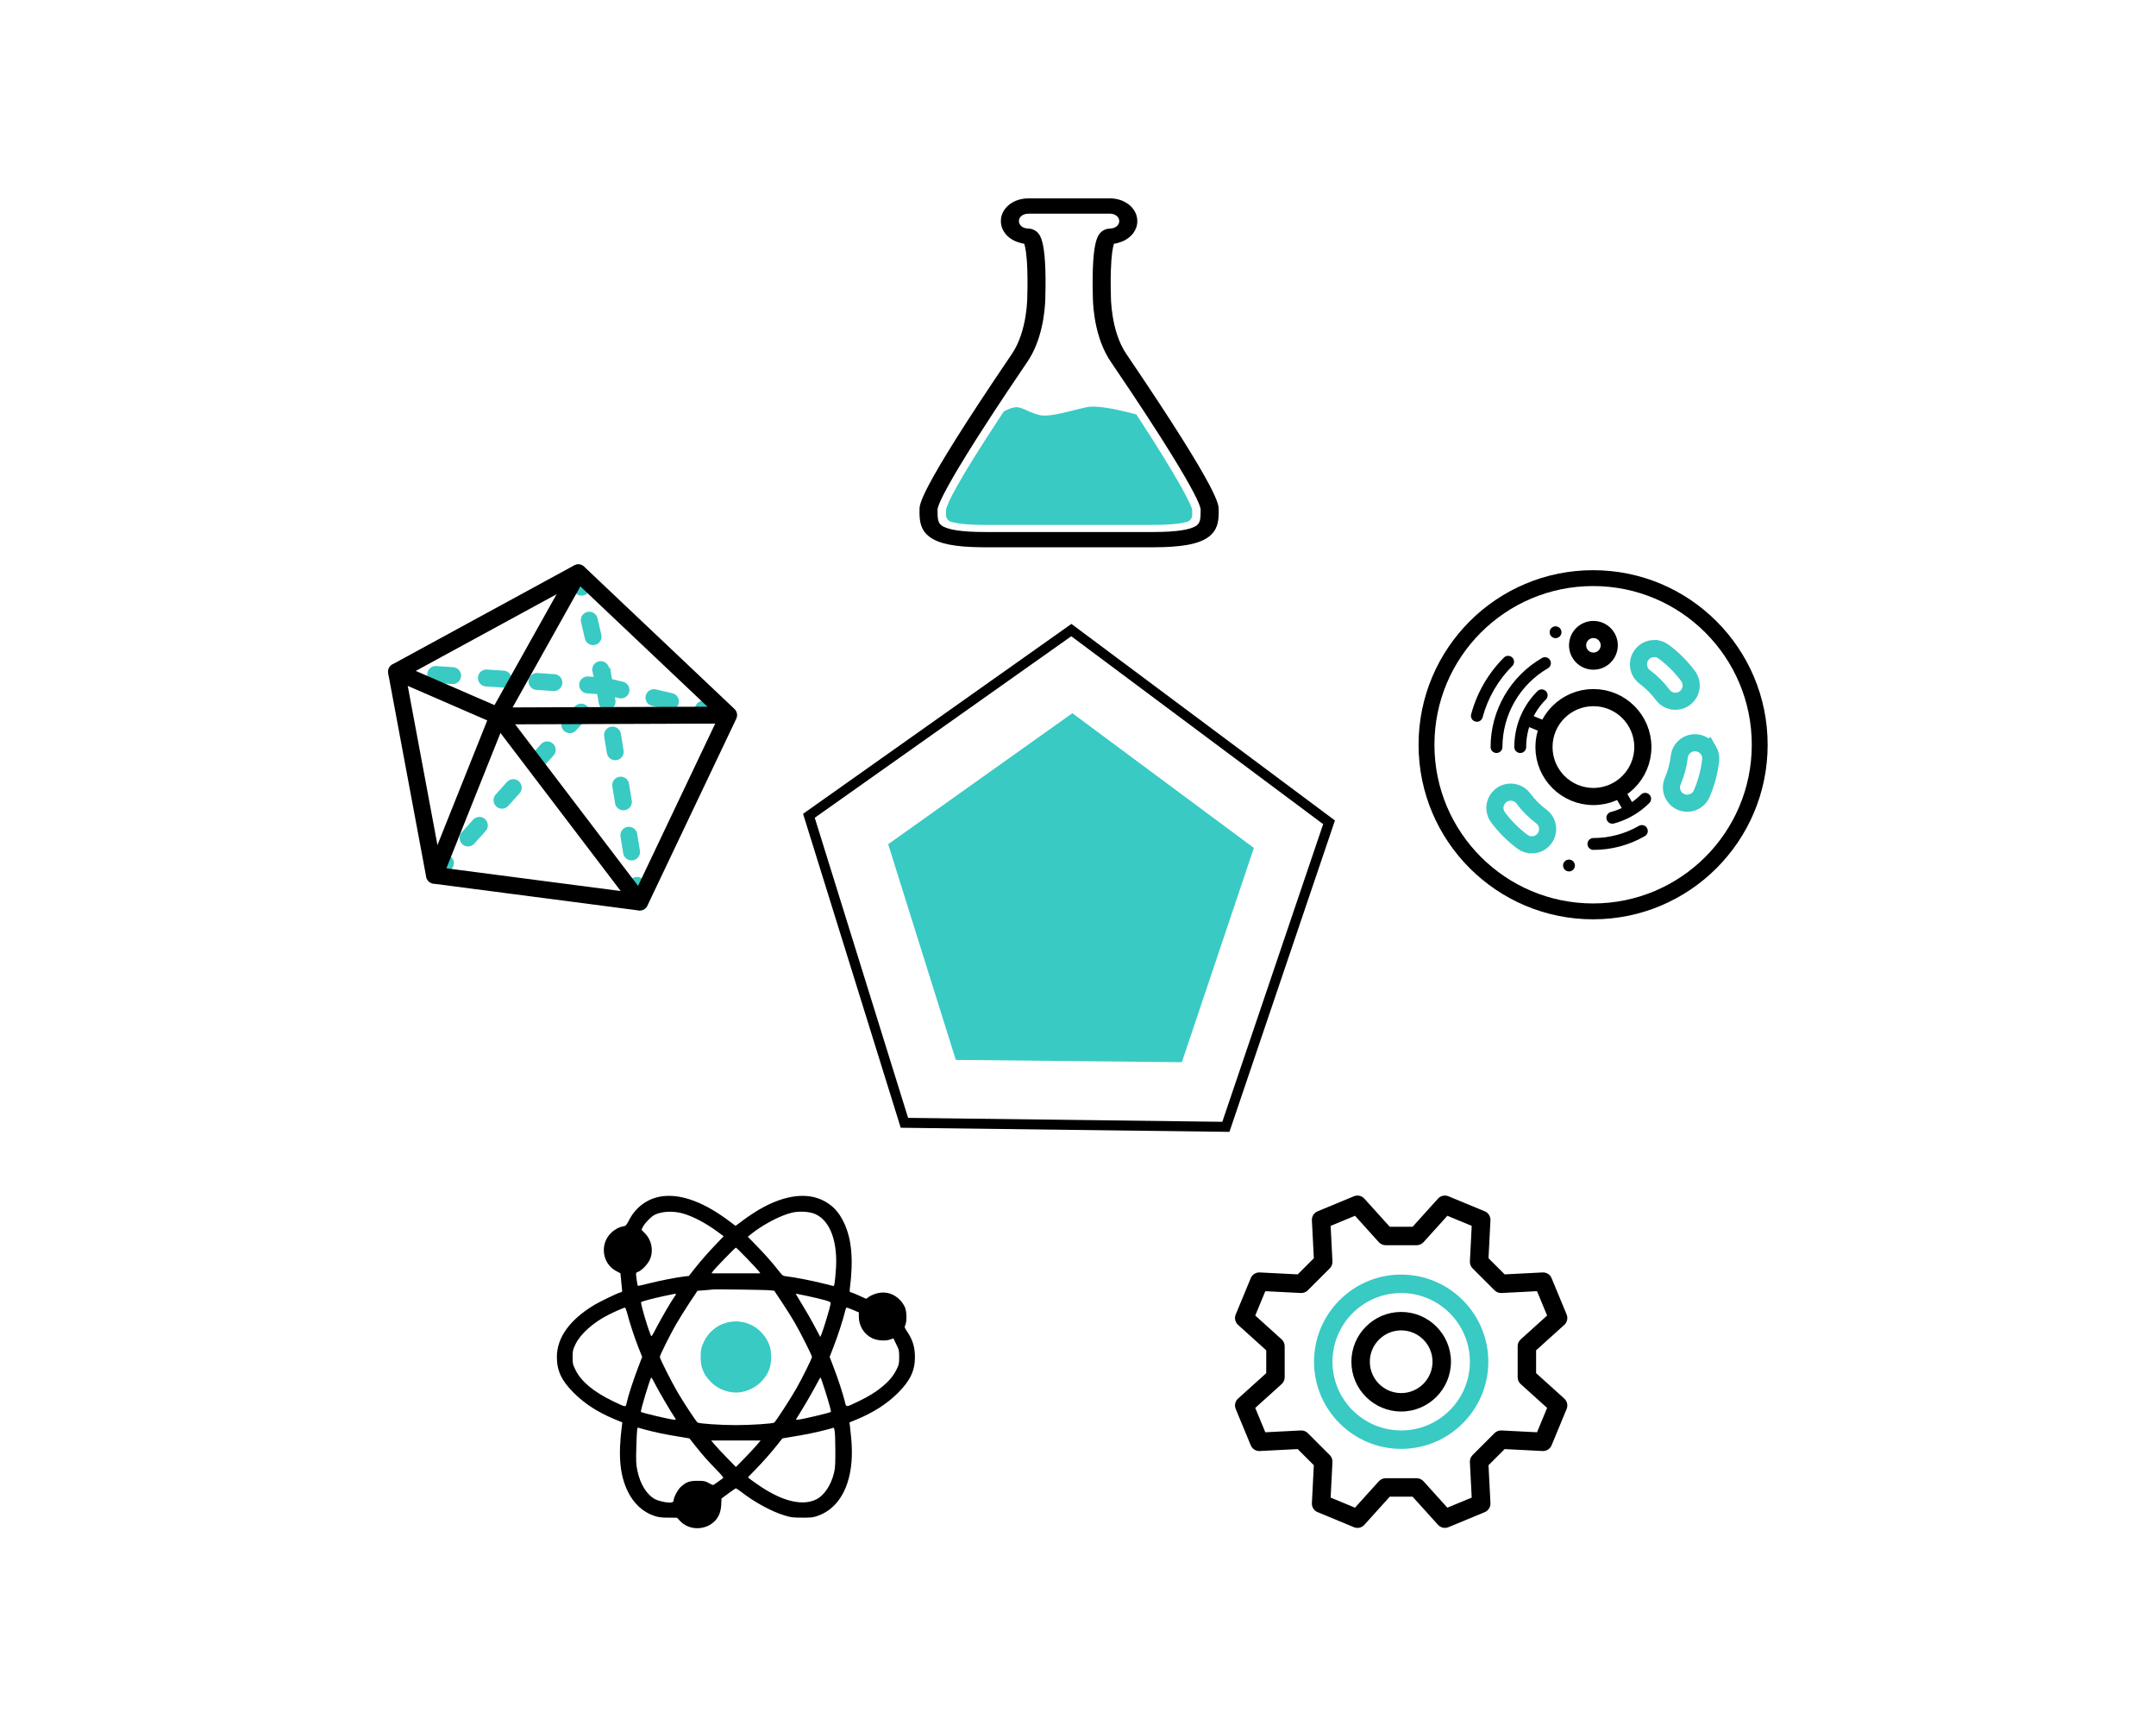 <?xml version="1.0" encoding="UTF-8" standalone="no"?>
<svg
   xmlns:dc="http://purl.org/dc/elements/1.1/"
   xmlns:cc="http://creativecommons.org/ns#"
   xmlns:rdf="http://www.w3.org/1999/02/22-rdf-syntax-ns#"
   xmlns:svg="http://www.w3.org/2000/svg"
   xmlns="http://www.w3.org/2000/svg"
   xmlns:sodipodi="http://sodipodi.sourceforge.net/DTD/sodipodi-0.dtd"
   xmlns:inkscape="http://www.inkscape.org/namespaces/inkscape"
   width="500mm"
   height="400mm"
   viewBox="0 0 500 400"
   version="1.1"
   id="svg8"
   inkscape:version="1.0.1 (c497b03c, 2020-09-10)"
   sodipodi:docname="feature2.svg">
  <defs
     id="defs2" />
  <sodipodi:namedview
     id="base"
     pagecolor="#ffffff"
     bordercolor="#666666"
     borderopacity="1.0"
     inkscape:pageopacity="0.0"
     inkscape:pageshadow="2"
     inkscape:zoom="0.4025408"
     inkscape:cx="841.59366"
     inkscape:cy="799.694"
     inkscape:document-units="mm"
     inkscape:current-layer="layer1"
     inkscape:document-rotation="0"
     showgrid="false"
     inkscape:window-width="1440"
     inkscape:window-height="855"
     inkscape:window-x="0"
     inkscape:window-y="23"
     inkscape:window-maximized="0" />
  <g
     inkscape:groupmode="layer"
     id="layer2"
     inkscape:label="Layer 2" />
  <g
     inkscape:label="Layer 1"
     inkscape:groupmode="layer"
     id="layer1">
    <g
       id="g157"
       transform="matrix(0.771,0,0,0.771,55.186,46)">
      <g
         id="g1479"
         transform="matrix(0.9,0,0,0.914,24.011,-7.123)">
        <path
           d="m 228.299,15.277 c 0,-3.608 2.985,-6.543 7.097,-7.293 0.672,-0.127 1.452,-0.195 2.179,-0.195 h 27.125 c 5.158,0 9.198,3.289 9.198,7.488 0,2.943 -1.991,5.44 -4.96,6.66 -0.353,0.15 -0.769,0.287 -1.149,0.398 -0.371,0.109 -0.767,0.236 -1.161,0.305 -0.179,0.036 -0.36,0.069 -0.543,0.098 -0.33,0.97 -0.857,3.345 -1.032,8.852 -0.134,4.204 0.013,8.078 0.015,8.121 l 0.003,0.06 -8.4e-4,0.061 c -0.002,0.141 -0.113,11.515 5.142,19.139 16.386,23.769 24.126,36.304 27.747,43.064 3.093,5.777 3.124,7.244 3.134,8.068 l 0.002,0.184 c 0.004,0.305 0.004,0.606 6.6e-4,0.908 -6.6e-4,0.061 -8.4e-4,0.129 -0.002,0.19 -0.041,2.715 -0.388,5.606 -3.386,7.807 -3.212,2.359 -8.954,3.413 -18.598,3.413 H 223.128 c -0.353,0 -0.741,-0.002 -1.083,-0.004 -9.018,-0.074 -14.462,-1.135 -17.556,-3.408 -2.995,-2.2 -3.344,-5.088 -3.386,-7.801 -0.001,-0.062 -0.002,-0.132 -0.002,-0.193 -0.003,-0.303 -0.003,-0.605 3.3e-4,-0.911 l 0.002,-0.184 c 0.01,-0.825 0.041,-2.294 3.144,-8.087 3.626,-6.764 11.367,-19.298 27.738,-43.046 5.282,-7.662 5.144,-19.028 5.142,-19.142 l -0.001,-0.06 0.002,-0.061 c 0.003,-0.056 0.149,-3.924 0.015,-8.119 -0.175,-5.514 -0.704,-7.889 -1.034,-8.858 -0.122,-0.019 -0.243,-0.04 -0.363,-0.063 -0.403,-0.063 -0.81,-0.187 -1.19,-0.292 -0.392,-0.108 -0.819,-0.243 -1.183,-0.393 -3.033,-1.204 -5.074,-3.728 -5.074,-6.708 z m 6.032,0 c 0,1.369 1.311,2.407 3.057,2.435 1.054,0.017 2.066,0.384 2.86,1.028 0.319,0.259 0.636,0.586 0.934,1.055 0.928,1.473 1.723,4.352 1.974,11.141 0.161,4.33 0.024,8.337 0.004,8.881 0,0.015 0,0.035 3.3e-4,0.055 0.009,1.301 -0.077,12.207 -5.288,20.598 -0.218,0.351 -0.446,0.7 -0.684,1.045 -2.738,3.972 -9.751,14.147 -16.377,24.378 -0.313,0.482 -0.624,0.965 -0.934,1.447 -8.76,13.609 -11.636,19.354 -12.426,21.586 -0.026,0.071 -0.05,0.146 -0.072,0.209 -0.197,0.579 -0.245,0.893 -0.248,1.061 v 0.184 c 6.6e-4,2.654 0.067,4.103 1.347,5.043 1.948,1.431 6.841,2.155 14.574,2.157 h 56.092 c 7.734,-0.002 12.627,-0.726 14.575,-2.157 1.28,-0.939 1.347,-2.388 1.347,-5.041 v -0.186 c -0.004,-0.173 -0.055,-0.5 -0.265,-1.109 -0.021,-0.06 -0.044,-0.131 -0.069,-0.196 -0.805,-2.253 -3.696,-8.008 -12.41,-21.546 -0.338,-0.526 -0.679,-1.053 -1.02,-1.579 -6.596,-10.18 -13.558,-20.282 -16.288,-24.241 -0.293,-0.426 -0.572,-0.857 -0.836,-1.293 -5.143,-8.482 -5.153,-19.39 -5.142,-20.412 -3.2e-4,-0.015 -8.4e-4,-0.036 -0.002,-0.057 -0.026,-0.716 -0.15,-4.619 0.005,-8.826 0.256,-6.901 1.073,-9.763 2.022,-11.215 0.283,-0.429 0.582,-0.736 0.882,-0.981 0.031,-0.025 0.062,-0.051 0.094,-0.075 0.779,-0.599 1.757,-0.937 2.771,-0.954 1.745,-0.028 3.056,-1.066 3.056,-2.434 0,-1.402 -1.363,-2.461 -3.167,-2.461 h -24.891 c -0.036,0 -2.379,0.007 -2.407,0.02 -1.753,0.026 -3.07,1.068 -3.07,2.441"
           fill="#000000"
           id="path62022"
           style="stroke-width:0.25;stroke-miterlimit:4;stroke-dasharray:none" />
        <path
           d="m 229.206,78.002 c 0.301,-0.239 1.877,-1.089 3.36,-1.386 0.348,-0.07 0.697,-0.106 1.03,-0.099 0.69,0.013 1.424,0.238 2.232,0.561 1.478,0.59 3.215,1.507 5.425,2.033 0.627,0.15 1.385,0.192 2.238,0.153 2.966,-0.131 7.045,-1.232 10.497,-2.079 1.041,-0.256 2.025,-0.488 2.904,-0.663 0.434,-0.087 0.909,-0.143 1.413,-0.173 0.559,-0.033 1.165,-0.032 1.806,-0.003 4.573,0.212 10.673,1.844 13.035,2.43 0.162,0.04 0.306,0.075 0.431,0.105 14.108,21.251 17.921,29.006 18.55,30.965 0.176,0.548 0.138,1.53 0.107,2.185 -0.002,0.052 -0.005,0.103 -0.006,0.152 -0.029,0.608 -0.346,1.197 -0.844,1.594 -0.032,0.024 -0.064,0.054 -0.098,0.076 -0.243,0.182 -0.538,0.326 -0.869,0.414 -3.121,0.833 -7.848,0.977 -11.307,0.977 h -56.022 c -3.451,0 -8.185,-0.144 -11.306,-0.977 -0.327,-0.087 -0.62,-0.231 -0.862,-0.41 -0.559,-0.414 -0.92,-1.05 -0.947,-1.69 -0.052,-1.254 -0.04,-1.895 0.098,-2.332 0.703,-2.184 3.037,-7.842 19.136,-31.833"
           fill="#000000"
           id="path62240"
           style="fill:#39cac4;fill-opacity:1;stroke-width:0.301" />
      </g>
      <g
         id="g2750"
         transform="matrix(1.077,0,0,1.077,-132.536,272.13)">
        <path
           d="m 241.849,25.953 c -4.078,0.451 -7.576,2.876 -9.506,6.609 -0.815,1.566 -0.965,1.716 -1.673,1.824 -1.159,0.193 -2.467,0.901 -3.455,1.889 -3.176,3.133 -2.403,8.562 1.481,10.601 l 1.181,0.622 0.15,1.502 c 0.064,0.837 0.193,2.017 0.257,2.618 0.129,1.073 0.129,1.095 -0.472,1.245 -0.858,0.214 -5.601,2.511 -7.232,3.477 -6.867,4.14 -10.451,9.118 -10.451,14.547 0,3.819 1.309,6.609 4.721,10 3.09,3.09 6.738,5.43 11.545,7.424 l 2.017,0.837 -0.129,0.965 c -1.073,8.327 -0.58,13.777 1.695,18.391 1.631,3.327 4.206,5.687 7.36,6.738 1.159,0.387 1.932,0.494 3.884,0.494 l 2.467,0.021 0.815,0.88 c 2.403,2.597 6.695,2.747 9.42,0.344 1.309,-1.159 1.974,-2.661 2.103,-4.764 l 0.086,-1.824 1.889,-1.395 c 1.03,-0.751 1.974,-1.416 2.06,-1.438 0.107,-0.043 0.772,0.387 1.481,0.922 3.669,2.897 8.562,5.558 12.21,6.652 1.673,0.515 2.317,0.601 4.829,0.601 2.489,0.021 3.09,-0.043 4.335,-0.472 5.214,-1.803 8.562,-6.846 9.399,-14.099 0.343,-3.134 0.257,-6.051 -0.322,-10.837 l -0.15,-1.181 1.782,-0.73 c 4.829,-1.974 8.691,-4.442 11.782,-7.532 3.391,-3.388 4.721,-6.199 4.721,-9.954 0,-2.811 -0.622,-4.871 -2.21,-7.21 -0.73,-1.073 -0.751,-1.138 -0.451,-1.846 0.408,-0.965 0.387,-3.412 -0.043,-4.656 -0.171,-0.537 -0.73,-1.416 -1.202,-1.974 -1.781,-2.017 -4.163,-2.79 -6.631,-2.167 -0.751,0.193 -1.76,0.622 -2.232,0.944 l -0.858,0.601 -2.039,-0.922 c -1.116,-0.515 -2.167,-0.922 -2.339,-0.922 -0.214,0 -0.257,-0.236 -0.171,-1.03 1.03,-8.111 0.515,-13.862 -1.652,-18.391 -1.181,-2.467 -2.382,-3.948 -4.27,-5.279 -4.914,-3.455 -11.889,-2.833 -19.679,1.782 -1.116,0.665 -3.004,1.91 -4.185,2.811 l -2.146,1.588 -1.609,-1.223 c -6.932,-5.238 -13.262,-7.662 -18.562,-7.083 z m 5.343,4.806 c 2.854,0.794 6.331,2.597 9.743,5.086 l 1.782,1.309 -1.889,1.974 c -2.339,2.424 -4.442,4.807 -6.373,7.253 l -1.459,1.867 -1.223,0.129 c -2.296,0.279 -7.017,1.202 -9.957,1.953 -1.631,0.43 -3.026,0.73 -3.068,0.665 -0.129,-0.129 -0.494,-2.597 -0.515,-3.284 0,-0.321 0.171,-0.515 0.515,-0.601 0.858,-0.214 2.64,-1.996 3.262,-3.262 1.181,-2.403 0.665,-5.472 -1.223,-7.446 l -1.031,-1.072 0.43,-0.858 c 0.537,-1.031 2.232,-2.768 3.218,-3.284 1.932,-0.988 5.064,-1.159 7.79,-0.43 z m 37.082,0.194 c 4.249,1.889 6.416,7.897 5.751,15.944 -0.236,3.09 -0.408,4.163 -0.622,4.163 -0.086,0 -1.459,-0.343 -3.047,-0.751 -2.876,-0.73 -7.576,-1.652 -9.914,-1.932 -1.223,-0.129 -1.245,-0.15 -2.447,-1.673 -1.889,-2.403 -3.798,-4.549 -6.266,-7.082 l -2.273,-2.318 0.644,-0.537 c 3.412,-2.79 8.434,-5.451 11.782,-6.223 2.016,-0.45 4.87,-0.278 6.394,0.409 z m -19.078,12.382 c 1.588,1.652 3.09,3.262 3.327,3.584 l 0.43,0.601 h -6.824 -6.824 l 0.451,-0.644 c 0.601,-0.815 6.159,-6.545 6.373,-6.545 0.086,0 1.481,1.352 3.068,3.004 z m 6.653,8.927 1.008,0.129 2.232,3.369 c 1.223,1.846 2.79,4.313 3.455,5.494 1.631,2.811 4.829,9.185 4.829,9.592 0,0.451 -2.64,5.794 -4.42,8.927 -1.545,2.704 -5.622,9.013 -6.116,9.42 -0.387,0.3 -6.438,0.708 -10.708,0.708 -4.27,0 -10.321,-0.408 -10.708,-0.73 -0.472,-0.365 -3.884,-5.558 -5.601,-8.498 -1.781,-3.046 -4.936,-9.334 -4.936,-9.806 0,-0.472 2.747,-5.987 4.506,-9.078 0.858,-1.481 2.554,-4.185 3.777,-6.052 l 2.232,-3.348 1.889,-0.15 c 1.03,-0.064 2.06,-0.171 2.296,-0.214 0.645,-0.106 15.087,0.087 16.267,0.237 z m -26.459,1.073 c 0,0.064 -0.171,0.387 -0.408,0.687 -0.944,1.331 -3.627,5.922 -4.979,8.519 -1.438,2.768 -1.459,2.768 -1.695,2.146 -1.116,-2.833 -2.876,-8.928 -2.64,-9.142 0.236,-0.214 3.133,-0.987 6.395,-1.695 3.047,-0.665 3.327,-0.708 3.327,-0.515 z m 36.738,0.515 c 1.695,0.365 3.841,0.88 4.786,1.138 1.673,0.494 1.716,0.515 1.652,1.116 -0.086,0.751 -2.017,7.189 -2.511,8.348 l -0.364,0.837 -1.481,-2.812 c -0.815,-1.566 -2.339,-4.249 -3.412,-5.965 -1.051,-1.738 -1.932,-3.176 -1.932,-3.218 0,-0.13 0.021,-0.13 3.262,0.557 z m -50.365,4.763 c 0.644,2.576 2.017,6.759 3.133,9.592 l 1.051,2.64 -1.157,3.048 c -1.288,3.369 -2.726,7.747 -3.133,9.636 -0.344,1.481 -0.086,1.481 -3.841,-0.301 -5.344,-2.554 -8.885,-5.494 -10.452,-8.669 -0.794,-1.588 -0.837,-1.803 -0.837,-3.627 0,-1.824 0.064,-2.082 0.815,-3.648 1.331,-2.811 4.979,-6.073 9.163,-8.176 1.631,-0.837 4.356,-2.017 4.635,-2.039 0.108,-10e-4 0.387,0.707 0.622,1.544 z m 63.091,-0.88 1.609,0.687 v 1.245 c 0,2.532 1.459,4.871 3.734,5.965 1.373,0.665 3.584,0.837 4.936,0.387 l 0.987,-0.344 0.794,1.652 c 0.772,1.523 0.815,1.76 0.815,3.584 0,1.824 -0.043,2.06 -0.815,3.627 -1.588,3.177 -5.193,6.181 -10.471,8.692 -3.798,1.803 -3.455,1.803 -3.928,-0.043 -0.665,-2.576 -1.824,-6.095 -3.047,-9.292 l -1.159,-3.047 1.159,-3.005 c 1.158,-2.94 2.597,-7.424 3.133,-9.657 0.129,-0.601 0.343,-1.116 0.451,-1.116 0.108,0 0.923,0.301 1.803,0.666 z m -55.15,20.965 c 0.944,1.845 4.292,7.554 5.343,9.099 0.387,0.601 0.387,0.601 -0.064,0.601 -0.965,0 -9.078,-1.91 -9.378,-2.189 -0.214,-0.214 2.618,-9.613 2.897,-9.613 0.064,-0.001 0.622,0.944 1.202,2.102 z m 47.274,1.373 c 1.159,3.691 1.803,6.008 1.673,6.137 -0.3,0.279 -8.412,2.189 -9.378,2.189 -0.451,0 -0.451,0 -0.064,-0.601 0.987,-1.459 4.378,-7.232 5.344,-9.12 0.601,-1.138 1.138,-2.082 1.202,-2.082 0.063,10e-4 0.621,1.568 1.222,3.478 z m -45.988,12.103 c 1.416,0.3 3.819,0.73 5.365,0.965 1.523,0.236 2.79,0.451 2.79,0.472 0.021,0.021 0.794,1.008 1.738,2.189 1.996,2.511 3.327,4.013 5.965,6.716 1.159,1.181 1.867,2.06 1.738,2.146 -0.129,0.086 -0.772,0.558 -1.438,1.052 -0.687,0.515 -1.309,0.922 -1.416,0.922 -0.107,0 -0.665,-0.257 -1.245,-0.601 -0.944,-0.515 -1.266,-0.58 -3.09,-0.58 -2.232,0 -3.09,0.301 -4.592,1.631 -0.837,0.708 -2.06,2.983 -2.06,3.755 0,0.365 -0.15,0.537 -0.558,0.644 -0.815,0.214 -3.412,-0.279 -4.549,-0.858 -2.339,-1.181 -4.228,-4.185 -5.021,-7.983 -0.387,-1.889 -0.408,-2.64 -0.3,-6.523 0.064,-2.424 0.171,-4.656 0.236,-4.957 l 0.15,-0.58 1.845,0.515 c 1.032,0.28 3.027,0.773 4.443,1.073 z m 48.906,4.7 c 0.021,3.819 -0.043,5.043 -0.365,6.352 -0.794,3.369 -2.726,6.288 -4.893,7.382 -3.819,1.953 -9.442,0.622 -15.88,-3.734 -1.223,-0.837 -2.468,-1.716 -2.747,-1.953 l -0.515,-0.451 2.017,-2.082 c 2.317,-2.382 4.228,-4.549 6.202,-7.017 0.751,-0.944 1.373,-1.739 1.395,-1.76 0,-0.021 1.266,-0.236 2.79,-0.472 3.24,-0.494 7.167,-1.309 9.764,-2.017 l 1.823,-0.515 0.193,0.772 c 0.13,0.432 0.215,2.899 0.215,5.496 z m -21.803,-1.566 c -0.494,0.622 -2.06,2.274 -3.434,3.712 l -2.532,2.574 -2.511,-2.576 c -1.395,-1.416 -2.961,-3.09 -3.455,-3.712 L 255.217,94.192 h 6.91 6.91 z"
           id="path2084"
           style="stroke-width:0.01" />
        <path
           d="m 259.573,61.275 c -2.833,0.751 -5.129,2.683 -6.395,5.364 -0.708,1.481 -0.815,1.932 -0.88,3.648 -0.15,3.133 0.622,5.257 2.704,7.424 2.232,2.339 5.558,3.477 8.648,2.961 2.103,-0.365 4.142,-1.438 5.601,-2.961 2.103,-2.189 2.854,-4.313 2.704,-7.49 -0.107,-1.759 -0.214,-2.21 -0.901,-3.627 -2.168,-4.355 -6.91,-6.544 -11.482,-5.32 z"
           id="path2086"
           style="fill:#39cac4;fill-opacity:1;stroke-width:0.01" />
      </g>
      <g
         id="g2175"
         transform="matrix(0.727,0,0,0.727,17.418,71.07)">
        <path
           style="fill:none;stroke:#39cac4;stroke-width:7;stroke-linecap:round;stroke-linejoin:miter;stroke-miterlimit:4;stroke-dasharray:7, 14;stroke-dashoffset:0;stroke-opacity:1"
           d="M 127.707,104.009 116.853,57.127"
           id="path3429" />
        <path
           style="fill:none;stroke:#39cac4;stroke-width:7;stroke-linecap:round;stroke-linejoin:miter;stroke-miterlimit:4;stroke-dasharray:7, 14;stroke-dashoffset:0;stroke-opacity:1"
           d="m 127.707,104.009 51.343,11.996"
           id="path3431" />
        <path
           style="fill:none;stroke:#39cac4;stroke-width:7;stroke-linecap:round;stroke-linejoin:miter;stroke-miterlimit:4;stroke-dasharray:7, 14;stroke-dashoffset:0;stroke-opacity:1"
           d="M 142.275,193.353 127.707,104.009 57.348,182.278"
           id="path3433" />
        <path
           style="fill:none;stroke:#39cac4;stroke-width:7;stroke-linecap:round;stroke-linejoin:miter;stroke-miterlimit:4;stroke-dasharray:7, 14;stroke-dashoffset:0;stroke-opacity:1"
           d="M 127.707,104.009 41.637,98.086"
           id="path3435" />
        <g
           id="g3427"
           style="stroke:#000000;stroke-width:7;stroke-miterlimit:4;stroke-dasharray:none;stroke-opacity:1"
           transform="translate(5.316,13.289)">
          <path
             style="fill:none;stroke:#000000;stroke-width:7;stroke-linecap:butt;stroke-linejoin:miter;stroke-miterlimit:4;stroke-dasharray:none;stroke-opacity:1"
             d="M 36.321,84.798 78.374,103.067 52.033,168.99"
             id="path3418" />
          <path
             style="fill:none;stroke:#000000;stroke-width:7;stroke-linecap:butt;stroke-linejoin:miter;stroke-miterlimit:4;stroke-dasharray:none;stroke-opacity:1"
             d="M 111.537,43.838 78.374,103.067 136.959,180.064"
             id="path3420" />
          <path
             style="fill:none;stroke:#000000;stroke-width:7;stroke-linecap:butt;stroke-linejoin:miter;stroke-miterlimit:4;stroke-dasharray:none;stroke-opacity:1"
             d="M 78.374,103.067 173.735,102.716"
             id="path3422" />
        </g>
        <path
           style="fill:none;stroke:#000000;stroke-width:7;stroke-linecap:butt;stroke-linejoin:round;stroke-miterlimit:4;stroke-dasharray:none;stroke-opacity:1"
           d="M 116.853,57.127 179.051,116.005 142.275,193.353 57.348,182.278 41.637,98.086 Z"
           id="path3386" />
      </g>
      <g
         id="g891"
         transform="matrix(0.833,0,0,0.833,62.112,67.28)">
        <path
           d="m 345.466,321.29 c -9.912,0 -17.975,8.064 -17.975,17.975 0,9.912 8.063,17.975 17.975,17.975 9.912,0 17.975,-8.064 17.975,-17.975 0,-9.912 -8.064,-17.975 -17.975,-17.975 z m 0,29.293 c -6.241,0 -11.318,-5.077 -11.318,-11.318 0,-6.241 5.077,-11.318 11.318,-11.318 6.241,0 11.318,5.077 11.318,11.318 0,6.241 -5.078,11.318 -11.318,11.318 z"
           id="path2861"
           style="stroke-width:0.4" />
        <path
           d="m 404.368,352.575 -10.179,-9.19 v -8.24 l 10.179,-9.189 c 1.045,-0.944 1.384,-2.444 0.844,-3.745 l -5.44,-13.134 c -0.539,-1.301 -1.835,-2.121 -3.245,-2.05 l -13.696,0.699 -5.826,-5.826 0.699,-13.695 c 0.072,-1.407 -0.749,-2.707 -2.05,-3.245 l -13.134,-5.44 c -1.301,-0.54 -2.801,-0.2 -3.745,0.844 l -9.19,10.179 h -8.239 l -9.189,-10.179 c -0.944,-1.045 -2.444,-1.383 -3.745,-0.844 l -13.134,5.44 c -1.302,0.539 -2.122,1.839 -2.05,3.245 l 0.7,13.695 -5.827,5.826 -13.696,-0.699 c -1.402,-0.075 -2.706,0.749 -3.245,2.05 l -5.441,13.134 c -0.539,1.302 -0.201,2.801 0.844,3.745 l 10.179,9.189 v 8.24 l -10.178,9.19 c -1.045,0.944 -1.384,2.444 -0.844,3.745 l 5.44,13.134 c 0.539,1.302 1.841,2.128 3.245,2.05 l 13.696,-0.699 5.827,5.826 -0.7,13.695 c -0.072,1.407 0.749,2.707 2.05,3.245 l 13.134,5.44 c 1.302,0.541 2.801,0.201 3.745,-0.844 l 9.19,-10.179 h 8.239 l 9.19,10.179 c 0.645,0.714 1.549,1.098 2.472,1.098 0.428,0 0.86,-0.083 1.273,-0.254 l 13.134,-5.44 c 1.302,-0.539 2.122,-1.839 2.05,-3.245 l -0.699,-13.695 5.826,-5.826 13.696,0.699 c 1.402,0.071 2.706,-0.749 3.245,-2.05 l 5.44,-13.134 c 0.539,-1.302 0.201,-2.801 -0.844,-3.745 z m -9.848,12.16 -12.827,-0.655 c -0.94,-0.051 -1.858,0.305 -2.523,0.971 l -7.919,7.919 c -0.666,0.666 -1.018,1.583 -0.971,2.523 l 0.655,12.827 -8.793,3.642 -8.607,-9.534 c -0.631,-0.699 -1.529,-1.098 -2.471,-1.098 H 339.867 c -0.942,0 -1.84,0.399 -2.471,1.098 l -8.607,9.534 -8.793,-3.642 0.655,-12.827 c 0.048,-0.941 -0.305,-1.858 -0.971,-2.523 l -7.918,-7.919 c -0.666,-0.666 -1.581,-1.02 -2.523,-0.971 l -12.827,0.655 -3.642,-8.793 9.533,-8.607 c 0.699,-0.632 1.098,-1.529 1.098,-2.471 v -11.199 c 0,-0.942 -0.399,-1.84 -1.098,-2.471 l -9.533,-8.607 3.642,-8.793 12.827,0.655 c 0.941,0.05 1.858,-0.305 2.523,-0.971 l 7.918,-7.918 c 0.666,-0.666 1.019,-1.583 0.971,-2.524 l -0.655,-12.827 8.793,-3.642 8.607,9.533 c 0.631,0.699 1.529,1.098 2.471,1.098 h 11.198 c 0.942,0 1.84,-0.399 2.471,-1.098 l 8.607,-9.533 8.793,3.642 -0.655,12.827 c -0.048,0.941 0.304,1.857 0.971,2.524 l 7.919,7.918 c 0.666,0.666 1.583,1.025 2.523,0.971 l 12.827,-0.655 3.642,8.793 -9.534,8.607 c -0.699,0.632 -1.098,1.529 -1.098,2.471 v 11.199 c 0,0.942 0.399,1.84 1.098,2.471 l 9.534,8.607 z"
           id="path2863"
           style="stroke-width:0.4" />
        <path
           d="m 345.466,307.797 c -17.351,0 -31.468,14.117 -31.468,31.468 0,17.351 14.116,31.468 31.468,31.468 17.351,0 31.468,-14.117 31.468,-31.468 -4e-4,-17.351 -14.117,-31.468 -31.468,-31.468 z m 0,56.278 c -13.681,0 -24.81,-11.13 -24.81,-24.81 0,-13.681 11.13,-24.81 24.81,-24.81 13.681,0 24.81,11.13 24.81,24.81 0,13.681 -11.13,24.81 -24.81,24.81 z"
           id="path2865"
           style="fill:#39cac4;fill-opacity:1;stroke-width:0.4;stroke-miterlimit:4;stroke-dasharray:none" />
      </g>
      <g
         id="g2873"
         transform="matrix(0.4,0,0,0.4,325.823,277.044)" />
      <g
         id="g2875"
         transform="matrix(0.4,0,0,0.4,325.823,277.044)" />
      <g
         id="g2877"
         transform="matrix(0.4,0,0,0.4,325.823,277.044)" />
      <g
         id="g2879"
         transform="matrix(0.4,0,0,0.4,325.823,277.044)" />
      <g
         id="g2881"
         transform="matrix(0.4,0,0,0.4,325.823,277.044)" />
      <g
         id="g2883"
         transform="matrix(0.4,0,0,0.4,325.823,277.044)" />
      <g
         id="g2885"
         transform="matrix(0.4,0,0,0.4,325.823,277.044)" />
      <g
         id="g2887"
         transform="matrix(0.4,0,0,0.4,325.823,277.044)" />
      <g
         id="g2889"
         transform="matrix(0.4,0,0,0.4,325.823,277.044)" />
      <g
         id="g2891"
         transform="matrix(0.4,0,0,0.4,325.823,277.044)" />
      <g
         id="g2893"
         transform="matrix(0.4,0,0,0.4,325.823,277.044)" />
      <g
         id="g2895"
         transform="matrix(0.4,0,0,0.4,325.823,277.044)" />
      <g
         id="g2897"
         transform="matrix(0.4,0,0,0.4,325.823,277.044)" />
      <g
         id="g2899"
         transform="matrix(0.4,0,0,0.4,325.823,277.044)" />
      <g
         id="g2901"
         transform="matrix(0.4,0,0,0.4,325.823,277.044)" />
      <g
         id="g2692"
         transform="translate(4.777,-1.587)">
        <circle
           style="fill:#f56e92;fill-opacity:0;stroke:#000000;stroke-width:4.773;stroke-miterlimit:4;stroke-dasharray:none;stroke-opacity:1"
           cx="402.84"
           cy="165.913"
           r="50.114"
           id="circle1472" />
        <g
           id="g2675">
          <g
             id="g1490"
             style="fill:#ff7226;fill-opacity:0;stroke:#39cac4;stroke-width:24.381;stroke-miterlimit:4;stroke-dasharray:none;stroke-opacity:1"
             transform="matrix(0.211,0,0,0.211,348.807,112.483)">
            <path
               style="fill:#ff7226;fill-opacity:0;stroke:#39cac4;stroke-width:24.381;stroke-miterlimit:4;stroke-dasharray:none;stroke-opacity:1"
               d="m 168.716,395.899 c -4.673,0 -9.386,-1.449 -13.422,-4.455 -13.212,-9.837 -24.899,-21.524 -34.737,-34.736 -7.423,-9.969 -5.359,-24.069 4.61,-31.491 9.968,-7.425 24.067,-5.36 31.492,4.61 7.227,9.704 15.811,18.289 25.514,25.514 9.97,7.423 12.034,21.522 4.611,31.492 -4.416,5.933 -11.199,9.066 -18.068,9.066 z"
               id="path1484" />
            <path
               style="fill:#ff7226;fill-opacity:0;stroke:#39cac4;stroke-width:24.381;stroke-miterlimit:4;stroke-dasharray:none;stroke-opacity:1"
               d="m 420.798,261.641 c 2.337,4.048 3.438,8.853 2.854,13.852 -1.914,16.36 -6.191,32.325 -12.715,47.451 -4.922,11.414 -18.164,16.675 -29.578,11.752 -11.414,-4.92 -16.675,-18.163 -11.754,-29.578 4.791,-11.111 7.933,-22.837 9.339,-34.853 1.444,-12.345 12.621,-21.183 24.968,-19.74 7.347,0.859 13.451,5.168 16.886,11.116 z"
               id="path1486" />
            <path
               style="fill:#ff7226;fill-opacity:0;stroke:#39cac4;stroke-width:24.381;stroke-miterlimit:4;stroke-dasharray:none;stroke-opacity:1"
               d="m 343.284,116.101 c 4.673,0 9.386,1.449 13.422,4.455 13.212,9.837 24.899,21.524 34.737,34.736 7.423,9.969 5.359,24.069 -4.61,31.491 -9.968,7.425 -24.067,5.36 -31.492,-4.61 -7.227,-9.704 -15.811,-18.289 -25.514,-25.514 -9.97,-7.423 -12.034,-21.522 -4.611,-31.492 4.416,-5.933 11.2,-9.066 18.068,-9.066 z"
               id="path1488" />
          </g>
          <g
             id="g1480"
             transform="matrix(0.211,0,0,0.211,348.807,112.483)"
             style="fill:#000000;fill-opacity:1">
            <circle
               style="fill:#000000;fill-opacity:1"
               cx="221.679"
               cy="425.354"
               r="8.44"
               id="circle1476" />
            <circle
               style="fill:#000000;fill-opacity:1"
               cx="202.549"
               cy="92.835"
               r="8.44"
               id="circle1478" />
          </g>
          <circle
             style="fill:#ff9e46;fill-opacity:0;stroke:#000000;stroke-width:5.155;stroke-miterlimit:4;stroke-dasharray:none;stroke-opacity:1"
             cx="402.932"
             cy="136.008"
             r="4.758"
             id="circle1482" />
          <path
             style="fill:#000000;fill-opacity:1;stroke:#000000;stroke-width:0.211;stroke-miterlimit:4;stroke-dasharray:none;stroke-opacity:0"
             d="m 416.613,190.308 c -4.139,2.395 -8.869,3.66 -13.681,3.66 -0.985,0 -1.784,0.799 -1.784,1.784 0,0.986 0.799,1.784 1.784,1.784 5.438,0 10.787,-1.432 15.468,-4.14 0.853,-0.493 1.145,-1.585 0.651,-2.438 -0.493,-0.853 -1.585,-1.145 -2.438,-0.651 z"
             id="path1492" />
          <path
             style="fill:#000000;fill-opacity:1;stroke:#000000;stroke-width:0.211;stroke-miterlimit:4;stroke-dasharray:none;stroke-opacity:0"
             d="m 389.251,142.909 c 0.853,-0.493 1.144,-1.585 0.651,-2.438 -0.493,-0.853 -1.586,-1.144 -2.438,-0.651 -9.537,5.518 -15.46,15.782 -15.46,26.788 0,0.986 0.799,1.784 1.784,1.784 0.985,0 1.784,-0.799 1.784,-1.784 -2.1e-4,-9.736 5.241,-18.817 13.679,-23.699 z"
             id="path1494" />
          <path
             style="fill:#000000;fill-opacity:1;stroke:#000000;stroke-width:0.211;stroke-miterlimit:4;stroke-dasharray:none;stroke-opacity:0"
             d="m 378.539,139.691 c -0.697,-0.697 -1.827,-0.697 -2.523,0 -4.733,4.733 -8.143,10.633 -9.861,17.063 -0.255,0.952 0.311,1.93 1.263,2.185 0.154,0.041 0.309,0.061 0.462,0.061 0.788,0 1.51,-0.526 1.723,-1.324 1.557,-5.825 4.647,-11.171 8.937,-15.461 0.697,-0.697 0.697,-1.827 2.1e-4,-2.524 z"
             id="path1496" />
          <path
             id="path1498"
             style="fill:#000000;fill-opacity:1;stroke:#000000;stroke-width:0.211;stroke-miterlimit:4;stroke-dasharray:none;stroke-opacity:0"
             d="m 387.37,149.263 c -0.457,0 -0.912,0.173 -1.26,0.522 -4.494,4.494 -6.969,10.469 -6.969,16.823 0,0.986 0.799,1.784 1.784,1.784 0.985,0 1.784,-0.798 1.784,-1.784 0,-2.066 0.31,-4.085 0.904,-6.004 l 6.176,2.535 a 13.628,13.628 0 0 1 1.371,-3.294 l -6.19,-2.541 c 0.945,-1.819 2.172,-3.504 3.663,-4.996 0.697,-0.697 0.697,-1.826 0,-2.523 -0.348,-0.348 -0.806,-0.522 -1.263,-0.522 z m 23.895,28.212 a 13.628,13.628 0 0 1 -3.087,1.788 l 3.28,5.684 c -1.058,0.493 -2.158,0.896 -3.29,1.198 -0.952,0.255 -1.517,1.233 -1.263,2.185 0.213,0.798 0.933,1.325 1.722,1.325 0.152,0 0.307,-0.019 0.461,-0.06 4.02,-1.074 7.708,-3.206 10.666,-6.164 0.697,-0.697 0.697,-1.827 0,-2.523 -0.697,-0.697 -1.826,-0.697 -2.523,0 -0.83,0.83 -1.731,1.581 -2.684,2.251 z" />
          <circle
             style="fill:#f23e6d;fill-opacity:0;stroke:#000000;stroke-width:5.155;stroke-miterlimit:4;stroke-dasharray:none;stroke-opacity:1"
             cx="402.932"
             cy="166.608"
             r="14.87"
             id="circle1504" />
        </g>
      </g>
      <g
         id="g1506"
         transform="matrix(0.196,0,0,0.196,352.726,115.8)" />
      <g
         id="g1508"
         transform="matrix(0.196,0,0,0.196,352.726,115.8)" />
      <g
         id="g1510"
         transform="matrix(0.196,0,0,0.196,352.726,115.8)" />
      <g
         id="g1512"
         transform="matrix(0.196,0,0,0.196,352.726,115.8)" />
      <g
         id="g1514"
         transform="matrix(0.196,0,0,0.196,352.726,115.8)" />
      <g
         id="g1516"
         transform="matrix(0.196,0,0,0.196,352.726,115.8)" />
      <g
         id="g1518"
         transform="matrix(0.196,0,0,0.196,352.726,115.8)" />
      <g
         id="g1520"
         transform="matrix(0.196,0,0,0.196,352.726,115.8)" />
      <g
         id="g1522"
         transform="matrix(0.196,0,0,0.196,352.726,115.8)" />
      <g
         id="g1524"
         transform="matrix(0.196,0,0,0.196,352.726,115.8)" />
      <g
         id="g1526"
         transform="matrix(0.196,0,0,0.196,352.726,115.8)" />
      <g
         id="g1528"
         transform="matrix(0.196,0,0,0.196,352.726,115.8)" />
      <g
         id="g1530"
         transform="matrix(0.196,0,0,0.196,352.726,115.8)" />
      <g
         id="g1532"
         transform="matrix(0.196,0,0,0.196,352.726,115.8)" />
      <g
         id="g1534"
         transform="matrix(0.196,0,0,0.196,352.726,115.8)" />
      <g
         id="g2859"
         transform="matrix(1,0,0,1,0.576,-2.662)">
        <path
           sodipodi:type="star"
           style="fill:#39cac4;fill-opacity:1;stroke-width:0.101;stroke-miterlimit:4;stroke-dasharray:none"
           id="path2843"
           sodipodi:sides="5"
           sodipodi:cx="249.81818"
           sodipodi:cy="215.33281"
           sodipodi:r1="57.833416"
           sodipodi:r2="46.788223"
           sodipodi:arg1="0.9526521"
           sodipodi:arg2="1.5809706"
           inkscape:flatsided="true"
           inkscape:rounded="0"
           inkscape:randomized="0"
           inkscape:transform-center-x="-0.18183253"
           inkscape:transform-center-y="-5.3493713"
           d="M 283.334,262.464 215.35,261.773 195,196.903 250.407,157.502 305,198.022 Z" />
        <path
           sodipodi:type="star"
           style="opacity:1;fill:#39cac4;fill-opacity:0;stroke:#000000;stroke-width:3;stroke-miterlimit:4;stroke-dasharray:none;stroke-opacity:1"
           id="path2855"
           sodipodi:sides="5"
           sodipodi:cx="249.06699"
           sodipodi:cy="214.75404"
           sodipodi:r1="82.25898"
           sodipodi:r2="66.548912"
           sodipodi:arg1="0.95502309"
           sodipodi:arg2="1.5833416"
           inkscape:flatsided="true"
           inkscape:rounded="0"
           inkscape:randomized="0"
           d="m 296.579,281.904 -96.694,-1.213 -28.726,-92.336 78.94,-55.854 77.514,57.817 z"
           inkscape:transform-center-x="-0.31888253"
           inkscape:transform-center-y="-7.5511398" />
      </g>
    </g>
  </g>
</svg>
